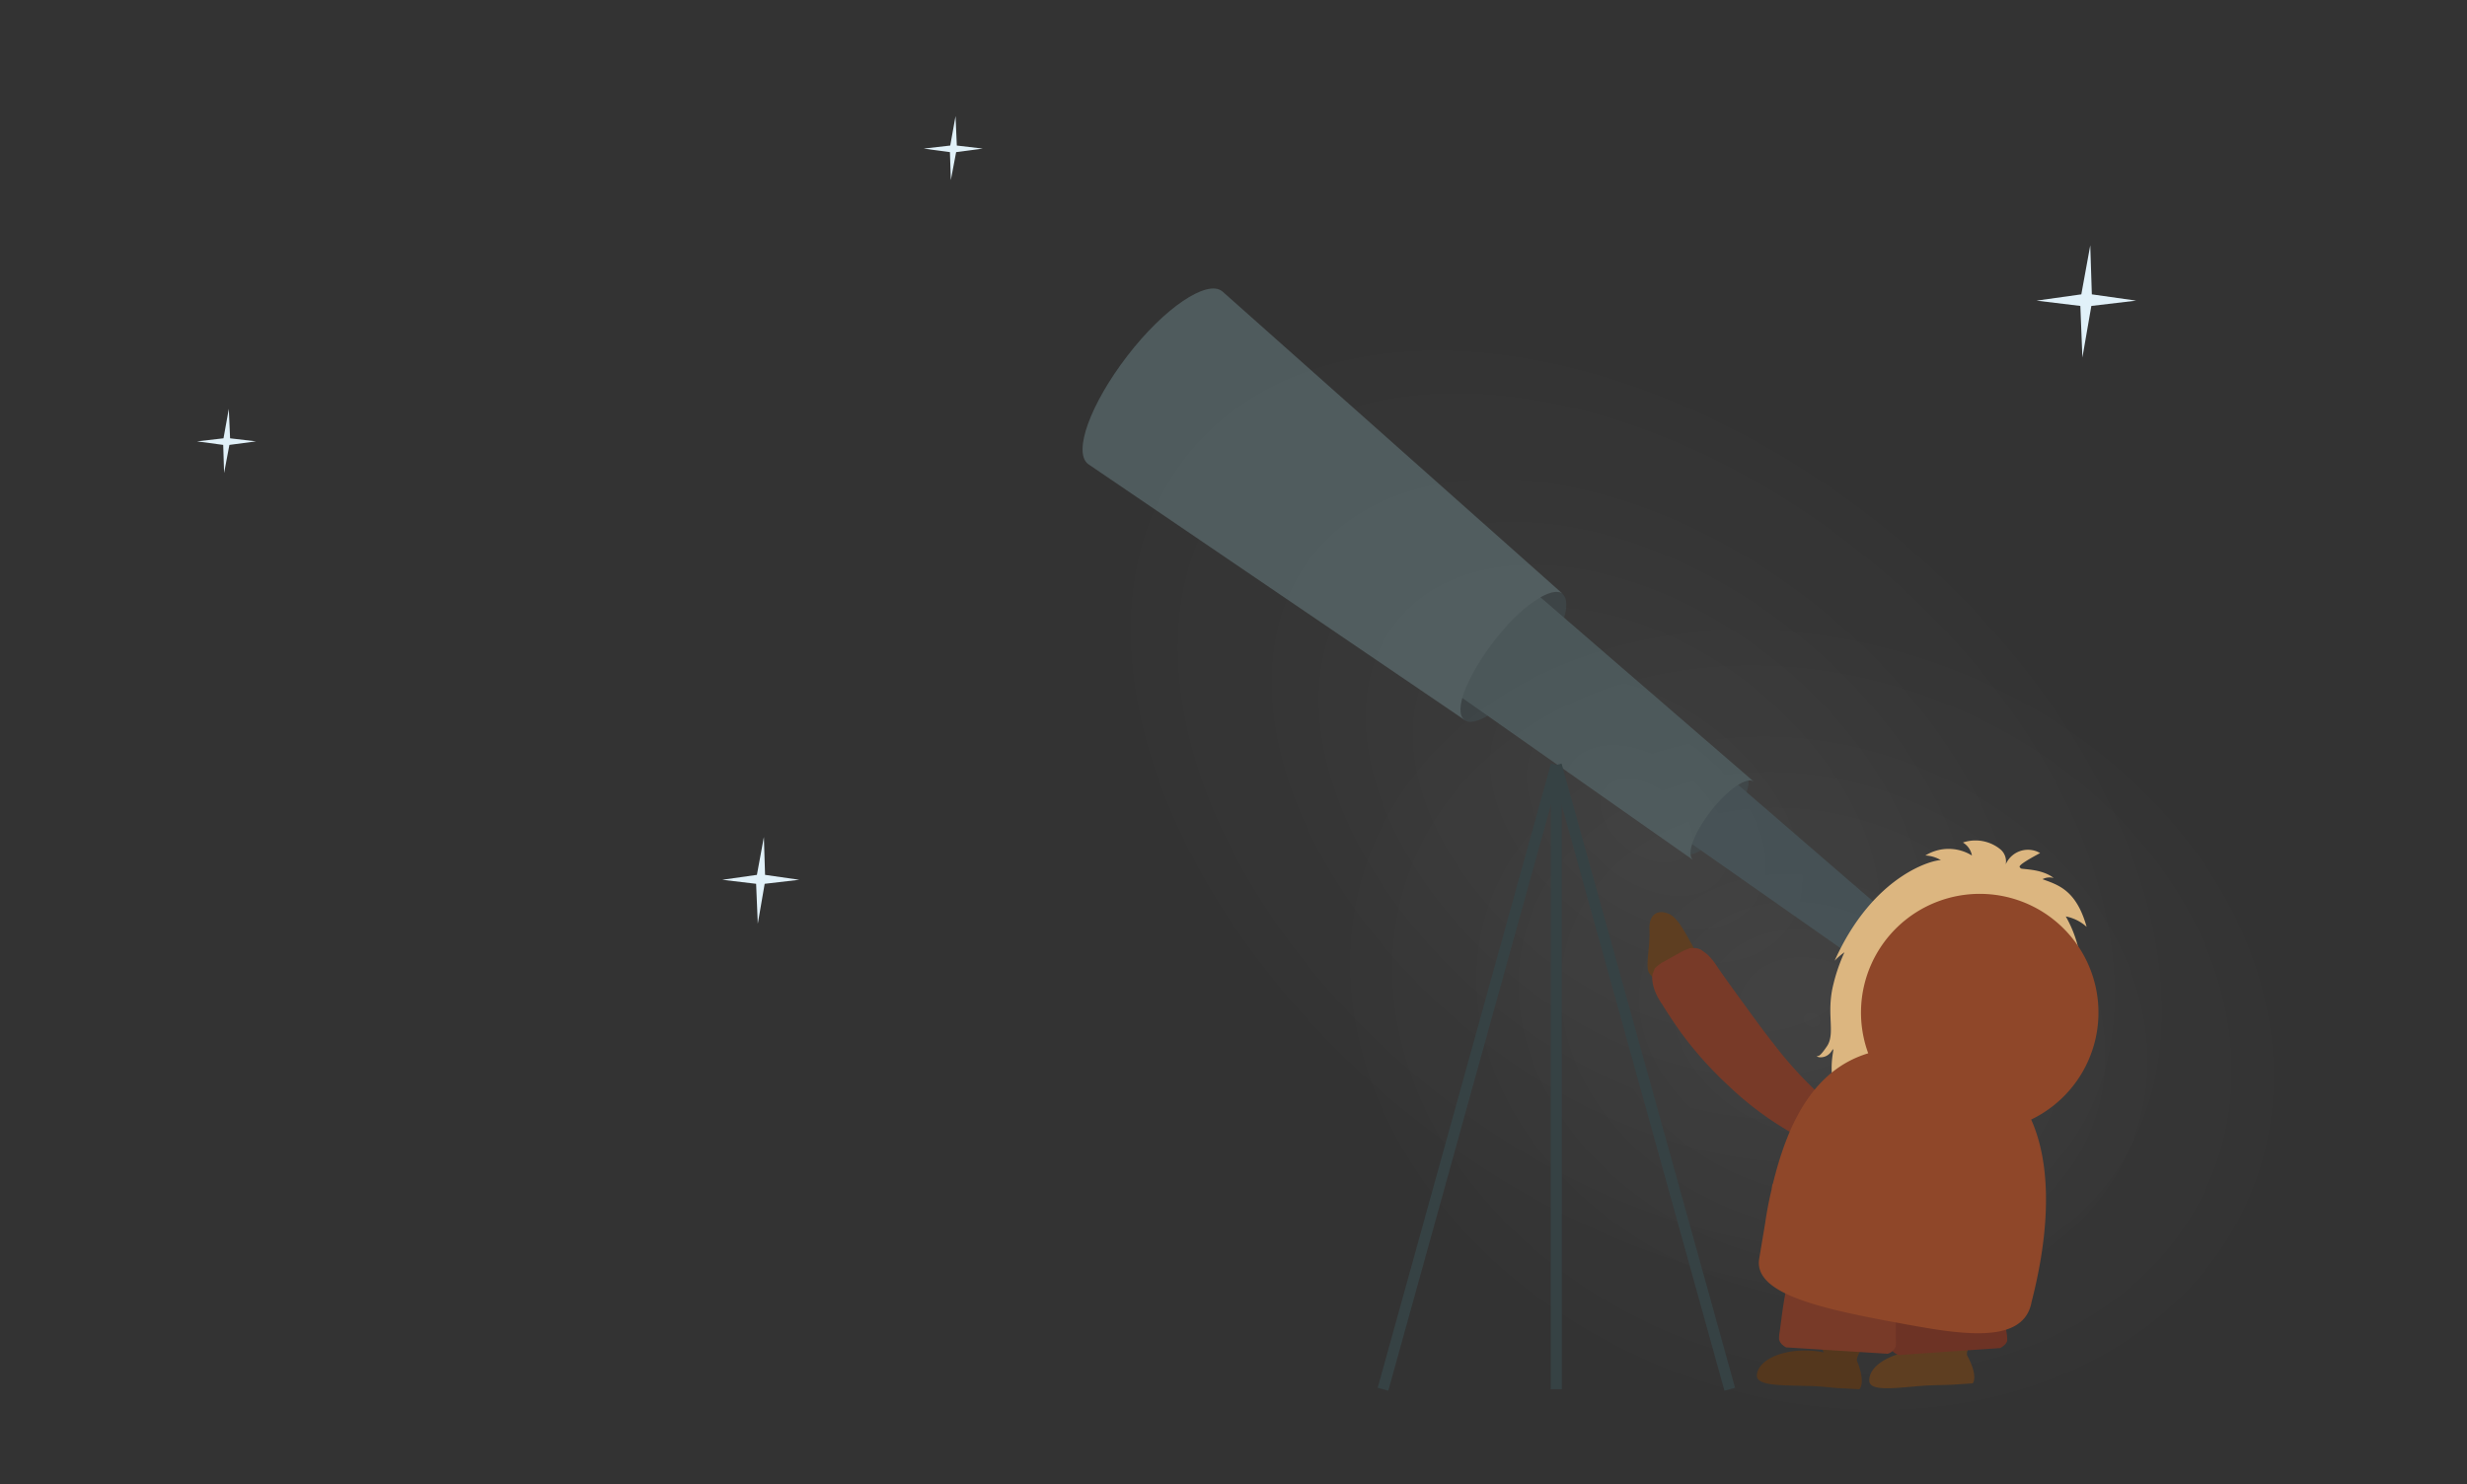 <svg id="Layer_1" data-name="Layer 1" xmlns="http://www.w3.org/2000/svg" xmlns:xlink="http://www.w3.org/1999/xlink" viewBox="0 0 251 151"><rect x="0" y="0" width="251" height="151" fill="#333333" stroke="none"/><defs><style>.cls-1,.cls-2{opacity:0.1;}.cls-1{fill:url(#radial-gradient);}.cls-2{fill:url(#radial-gradient-2);}.cls-3{fill:#e1f1f9;}.cls-4{opacity:0.5;}.cls-5{fill:#415054;}.cls-6{fill:#34484c;}.cls-7{fill:#4d646b;}.cls-8{fill:#5e767a;}.cls-9{fill:#6b8387;}.cls-10{fill:none;stroke:#364244;stroke-miterlimit:10;stroke-width:1.12px;}.cls-11{fill:#5e3e21;}.cls-12{fill:#54371d;}.cls-13{fill:#783a28;}.cls-14{fill:#6d3325;}.cls-15{fill:#dcb680;}.cls-16{fill:#8f4729;}</style><radialGradient id="radial-gradient" cx="294.14" cy="-399.24" r="71.73" gradientTransform="translate(-89.5 306.22) scale(0.87 0.56)" gradientUnits="userSpaceOnUse"><stop offset="0" stop-color="#fff" stop-opacity="0.5"/><stop offset="0.4" stop-color="#fff" stop-opacity="0.27"/><stop offset="1" stop-color="#fff" stop-opacity="0"/></radialGradient><radialGradient id="radial-gradient-2" cx="480.7" cy="-336.99" r="71.73" gradientTransform="translate(-152.77 292.68) scale(0.7 0.56)" xlink:href="#radial-gradient"/></defs><title>Praktikant-base</title><rect class="cls-1" x="92.63" y="35.59" width="146.19" height="98.05" rx="11.51" ry="11.51" transform="translate(88.98 -84.89) rotate(38.59)"/><rect class="cls-2" x="125.44" y="56.6" width="118.23" height="98.05" rx="10.47" ry="10.47" transform="translate(47.8 -57.21) rotate(20.19)"/><polygon class="cls-3" points="23.34 45.27 22.8 48.13 22.71 45.27 20.04 44.91 22.74 44.6 23.28 41.6 23.41 44.6 26.05 44.91 23.34 45.27"/><polygon class="cls-3" points="97.28 15.48 96.74 18.33 96.65 15.48 93.98 15.12 96.68 14.81 97.22 11.81 97.35 14.81 99.99 15.12 97.28 15.48"/><polygon class="cls-3" points="211.76 29.95 212.67 24.96 212.83 29.95 217.34 30.59 212.78 31.13 211.87 36.38 211.66 31.13 207.2 30.59 211.76 29.95"/><polygon class="cls-3" points="77.01 89.02 77.72 85.17 77.84 89.02 81.32 89.52 77.8 89.93 77.1 93.99 76.93 89.93 73.49 89.52 77.01 89.02"/><g class="cls-4"><ellipse class="cls-5" cx="153.96" cy="66.84" rx="8.13" ry="2.6" transform="translate(6.57 147.14) rotate(-52.05)"/><ellipse class="cls-5" cx="175.34" cy="83.51" rx="5.02" ry="1.61" transform="matrix(0.61, -0.79, 0.79, 0.61, 1.66, 170.42)"/><ellipse class="cls-6" cx="189.85" cy="94.83" rx="2.83" ry="0.91" transform="translate(-1.68 186.22) rotate(-52.05)"/><path class="cls-7" d="M189.14,94.27c1-1.23,2.06-2,2.45-1.67L176,79.13l-4.77,6.11,16.86,11.82C187.72,96.75,188.17,95.5,189.14,94.27Z"/><path class="cls-8" d="M174.07,82.52c1.7-2.19,3.65-3.52,4.35-3L150.8,55.65,142.34,66.5l29.91,21C171.55,86.92,172.36,84.71,174.07,82.52Z"/><path class="cls-9" d="M149,73.25,110.86,47.32l-.16-.11c-1.55-1.21.25-6.12,4-11s8.09-7.79,9.64-6.58l.15.13L159,60.43c-1.13-.88-4.29,1.28-7,4.81S147.83,72.36,149,73.25Z"/></g><line class="cls-10" x1="158.34" y1="77.84" x2="158.34" y2="141.36"/><line class="cls-10" x1="158.34" y1="77.84" x2="140.71" y2="141.36"/><line class="cls-10" x1="158.34" y1="77.84" x2="175.99" y2="141.36"/><path class="cls-11" d="M200.79,135.82c.07-.41-3.31-.4-3.31-.4-.56.83-.87,1.27-.79,2a11.53,11.53,0,0,0-1.44,0c-2.89.18-5.16,1.57-5.06,3.11.06,1.08,2.69.7,5.28.49,1.31-.1,2.61-.07,3.58-.15h0l1.66-.11s.61-.65-.55-2.81C199.94,137.58,200.71,136.27,200.79,135.82Z"/><path class="cls-12" d="M189.8,136.44c.13-.4-5.06-1-5.06-1a10.53,10.53,0,0,0,.82,2.17,8.6,8.6,0,0,0-1.43-.18c-2.9-.15-5.3,1-5.38,2.52-.06,1.09,2.59,1,5.19,1.08,1.32,0,2.6.22,3.57.24h0l1.67.09s.68-.58-.23-2.86C188.77,138.1,189.68,136.85,189.8,136.44Z"/><path class="cls-11" d="M173.24,98c-1.44-2.3-2.29-4.49-3.42-5s-2.09,0-2,1.65-.47,3.82,0,4.4c.61.77,1.82,2.23,2.57,2.11A21.82,21.82,0,0,0,174,99.06Z"/><path class="cls-13" d="M189.45,115.27c0,.59-.21.79-.37.91a3.38,3.38,0,0,1-.52.35,2.79,2.79,0,0,1-1.12.33,4.44,4.44,0,0,1-2.11-.24,18,18,0,0,1-3.56-1.65,32.68,32.68,0,0,1-5.87-4.46,38,38,0,0,1-4.8-5.34c-.72-1-1.38-2-2-3a6,6,0,0,1-.82-1.61,4.2,4.2,0,0,1-.18-1,1.47,1.47,0,0,1,.09-.58l.14-.34c0-.09.11-.23.72-.66l2.19-1.22c.68-.3.84-.32.94-.29h.35a1.89,1.89,0,0,1,.51.16c.24.16.48.33.7.51a6.76,6.76,0,0,1,1,1.26c.61.89,1.24,1.76,1.87,2.63,1.27,1.73,2.51,3.5,3.84,5.17a39.93,39.93,0,0,0,4.2,4.7,11.72,11.72,0,0,0,2.32,1.76c.2.12.39.22.58.35l.54.43c.2.16.39.33.58.51a2.2,2.2,0,0,0,.33.35c.12.09.24.27.47.84Z"/><path class="cls-14" d="M200.31,124.54A3.22,3.22,0,0,1,202,126c.2.52.34,1.06.52,1.56.31,1.06.61,2.12.84,3.19s.41,2.12.56,3.18l.22,1.59a4.34,4.34,0,0,1,.08.8c0,.28-.2.55-.71.85l-10.35.71c-.54-.23-.73-.49-.81-.75a3.57,3.57,0,0,1,0-.8v-1.6a26.18,26.18,0,0,1,.13-3.19c.14-1.06.24-2.12.41-3.18.1-.54.18-1.07.3-1.63a3.23,3.23,0,0,1,1.43-1.7Z"/><path class="cls-13" d="M190.55,124.9a3.21,3.21,0,0,1,1.44,1.7c.13.54.21,1.06.32,1.63.16,1.06.33,2.12.42,3.18s.14,2.13.15,3.19v1.6a3.57,3.57,0,0,1,0,.8,1.27,1.27,0,0,1-.82.75l-10.34-.65c-.5-.29-.67-.57-.71-.85a3.52,3.52,0,0,1,.07-.79l.21-1.59c.14-1.07.32-2.13.54-3.19s.52-2.12.83-3.19c.17-.53.32-1.06.51-1.58a3.37,3.37,0,0,1,1.64-1.5Z"/><path class="cls-15" d="M187.66,116.48c-.73-1.26-.27-3.35-.93-5.39-.91-2.82.2-5-.38-4.13s-1.56.61-1.47.5.1.33,1-1-.12-3.33.67-6.37a17.71,17.71,0,0,1,1.11-3.19,6.24,6.24,0,0,0-1,.86c4-8.9,10.21-10.31,10.82-10.23a3.32,3.32,0,0,0-1.59-.48,4.5,4.5,0,0,1,4.74,0,1.94,1.94,0,0,0-.92-1.32,4,4,0,0,1,3.86.73,1.61,1.61,0,0,1,.5,1.49,2.46,2.46,0,0,1,3.24-1.28l.26.13c-2.74,1.47-2,1.39-2,1.54s2.12,0,3.38,1a1.56,1.56,0,0,0-1.14.12c1.56.58,3.43,1.07,4.49,4.85a4.4,4.4,0,0,0-2.12-1.06,12.32,12.32,0,0,1,.6,11c-.11-.28-.57-1.86-.82-1.86.26,1.24,1,5.48-7,11.91.3-.45.78-1.65.57-1.81-.33,1-2.73,2.56-6.51,2.54C191.76,115,189.29,115.26,187.66,116.48Z"/><path class="cls-16" d="M179.59,124.47,179,128c-.65,3.41,5.31,4.94,12.83,6.37,6.5,1.18,14,2.9,14.87-1.9h0c3.19-12.39,1.63-23.54-9.24-25.48h0c-10.76-2-15,4.91-17.07,13.42a1,1,0,0,0-.07.15l-.08.5C180,122.06,179.77,123.23,179.59,124.47Z"/><path class="cls-16" d="M190.4,98.09A12.08,12.08,0,1,0,206.35,92h0A12.09,12.09,0,0,0,190.4,98.09Z"/></svg>
